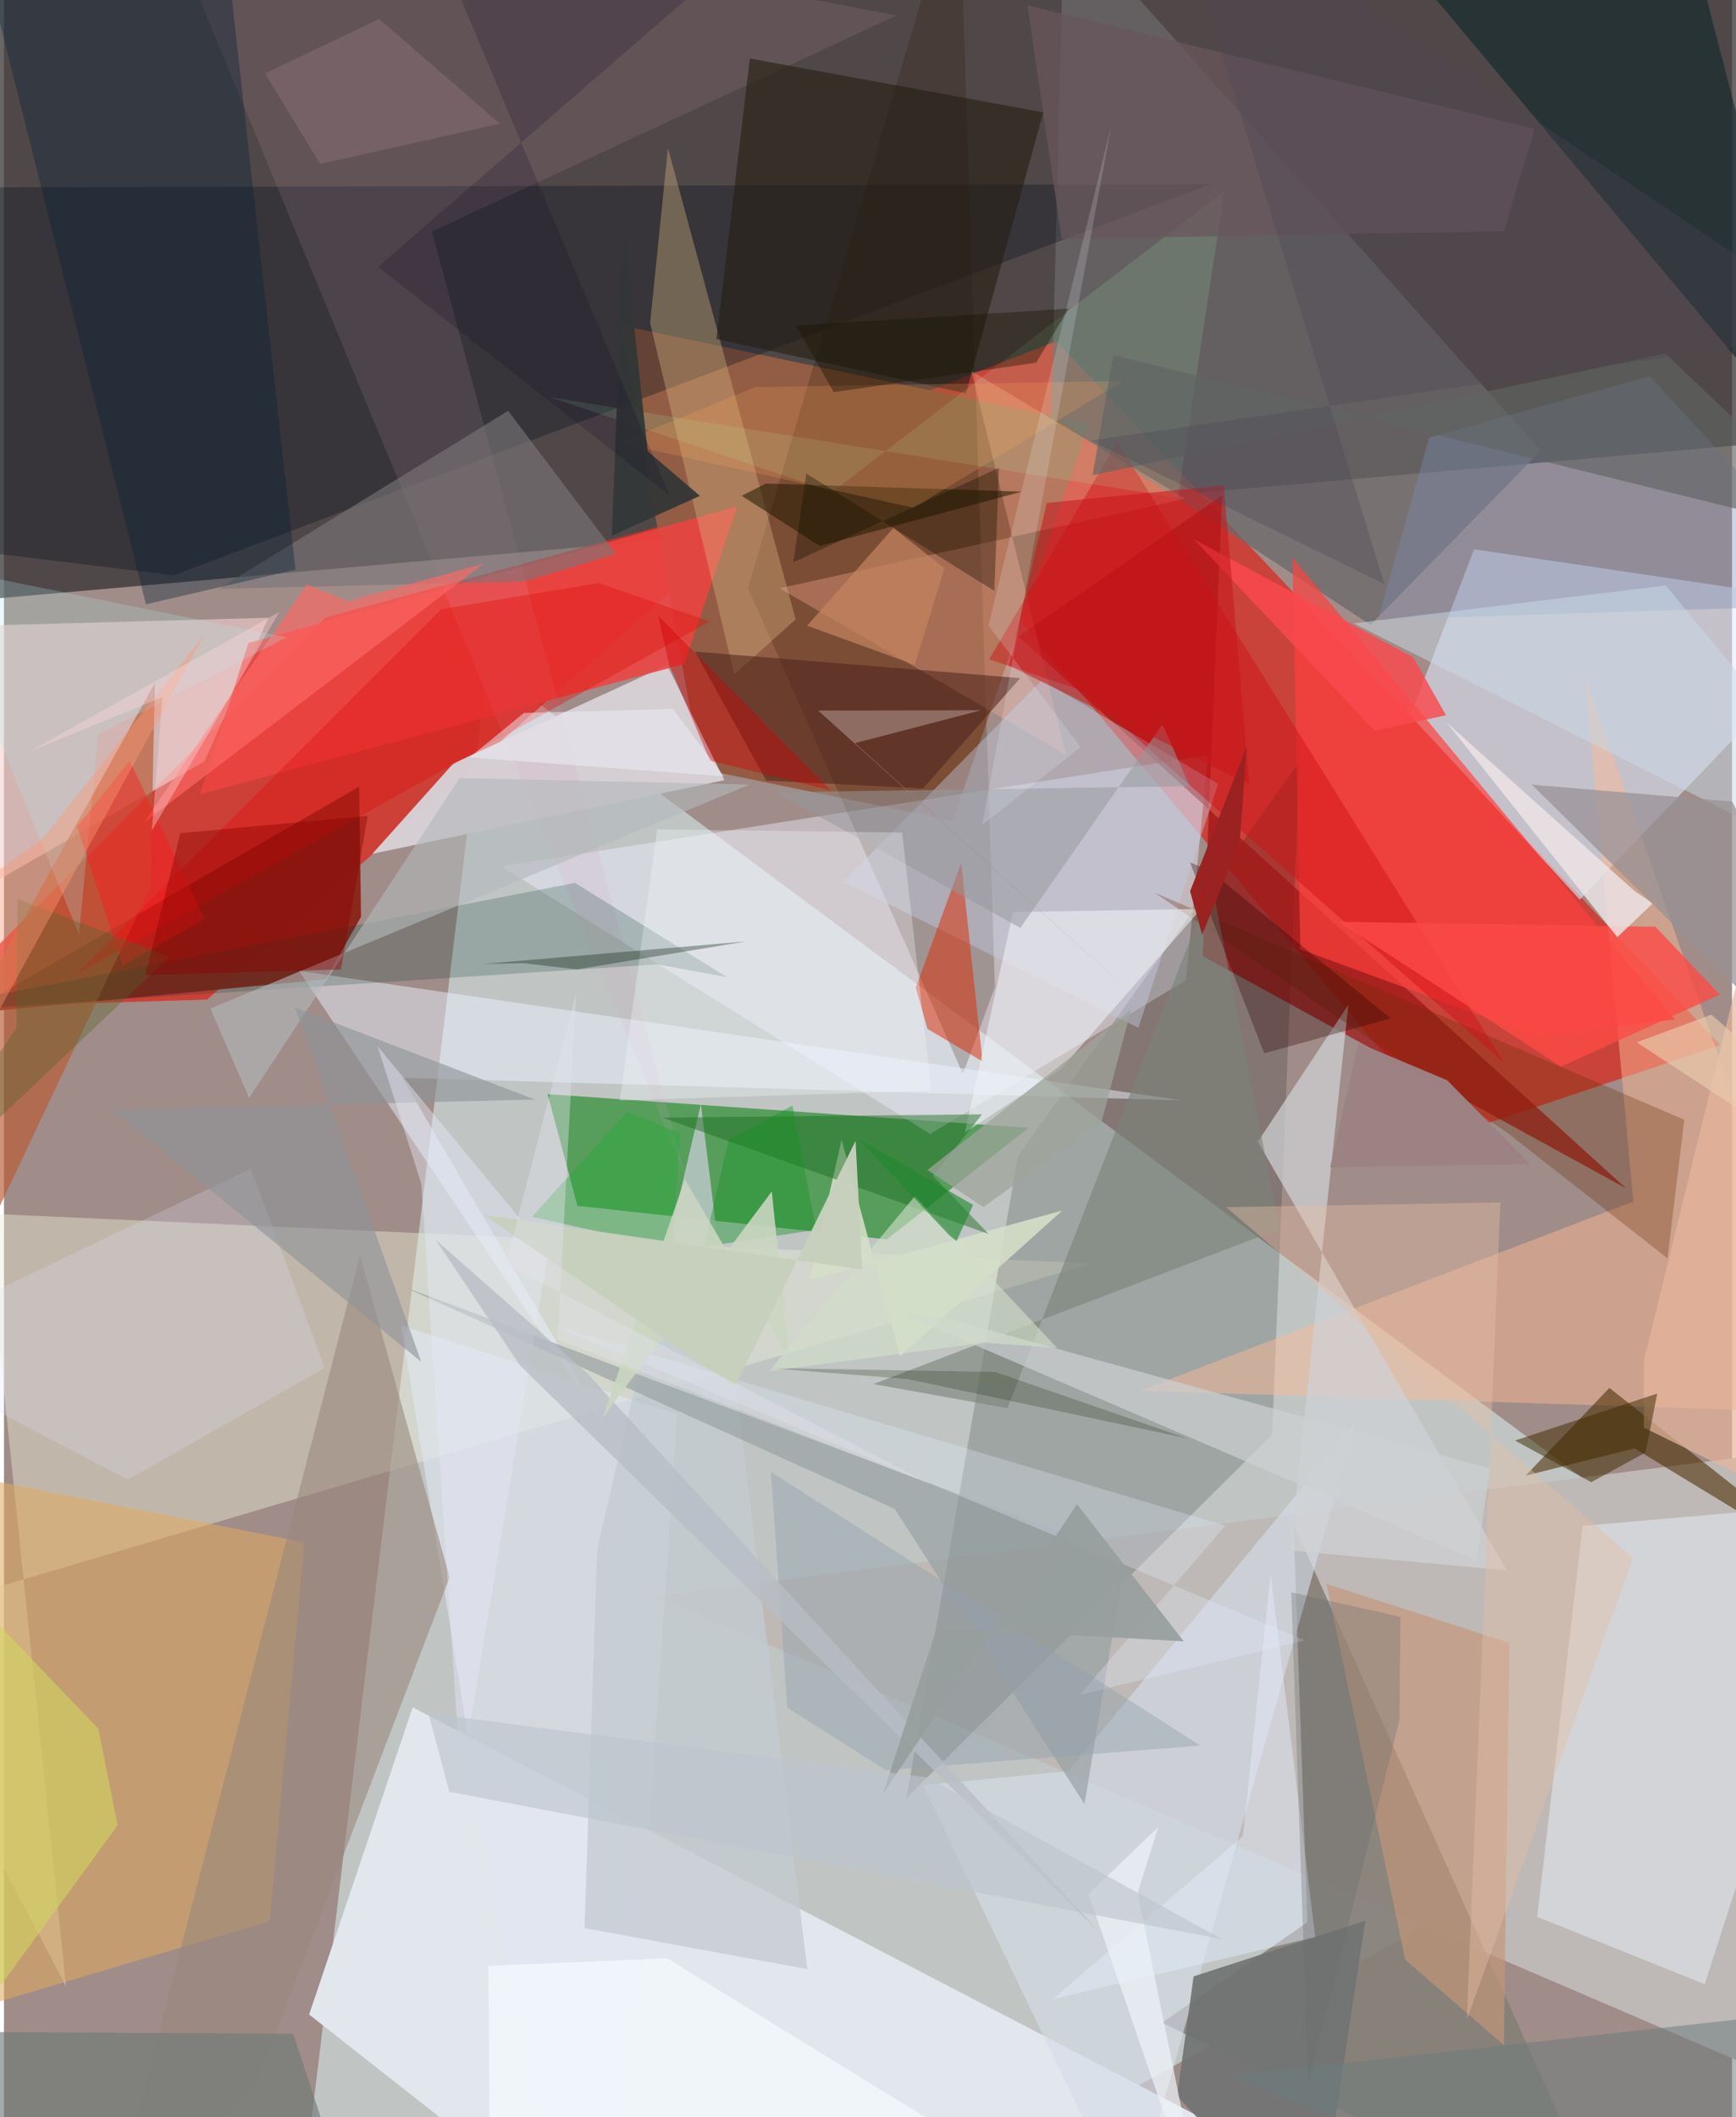 <svg xmlns="http://www.w3.org/2000/svg" width="228" height="278" viewBox="0 0 836 1024"><path fill="#a08c88" d="M0 0h836v1024H0z"/><path fill="#343032" fill-opacity=".737" d="M-62-62h902.27L898 210.188l-960 84.385z"/><path fill="#dbf4f5" fill-opacity=".545" d="M141.45 1086l92.4-764.214L898 814.492l-476.23 264.912z"/><path fill="#ca433b" fill-opacity=".992" d="M700.666 549.024l-290.41-345.487 98.863-38.552 321.262 340.502z"/><path fill="#d63127" fill-opacity=".827" d="M98.207 483.494l279.29-245.306-221.92 60.465-188.381 188.62z"/><path fill="#208a26" fill-opacity=".655" d="M277.415 583.23l-14.412-54.038 232.62 16.308-68.522 53.953z"/><path fill="#925d44" d="M337.161 371.943l121.89 25.075 65.747-192.023-226.299-47.676z"/><path fill="#e3ebff" fill-opacity=".561" d="M680.395 345.864l81.906 89.287L898 293.387l-186.778-27.71z"/><path fill="#ebeefa" fill-opacity=".455" d="M240.58 418.979l207.483 129.496 123.712-74.308 10.807-108.922z"/><path fill="#e2e6ed" fill-opacity=".988" d="M197.719 825.767l-50.09 148.593L289.67 1086l322.744-44.468z"/><path fill="#beb9b6" fill-opacity=".996" d="M315.121 772.006L898 1022.08l-36.275 46.924-7.911-365.934z"/><path fill="#ececd7" fill-opacity=".435" d="M-62 785.02l92.057 175.774-39.018-373.84 535.063 24.14z"/><path fill="#867f78" fill-opacity=".91" d="M780.46 1086L623.834 737.141l6.763 192.57-70.327 48.6z"/><path fill="#030d0a" fill-opacity=".173" d="M436.613 869.616l176.9-175.713 13.299-325.558-136.294 190.878z"/><path fill="#8c251a" fill-opacity=".98" d="M171.85 380.46L-18.246 490.227l174-16.597 16.974-30.203z"/><path fill="#6b696a" fill-opacity=".749" d="M661.157 302.22L506.723 201.387l6.094-242.693 230.639 259.337z"/><path fill="#9e1716" fill-opacity=".733" d="M490.806 307.87l98.572-68.337-9.427 222.896 204.753 112.316z"/><path fill="#000e1b" fill-opacity=".318" d="M81.954 278.288l501.975-189.22-616.32 1.612-21.125 170.994z"/><path fill="#f5d1cf" fill-opacity=".584" d="M-45.02 303.548l172.912-4.76-30.943 69.547L-62 459.59z"/><path fill="#d5ced3" fill-opacity=".988" d="M178.202 412.961l170.325-35.642-27.702-55.655-103.392 47.57z"/><path fill="#dfa95f" fill-opacity=".561" d="M-62 705.03v280.812l190.514-56.617 16.833-183.215z"/><path fill="#fcb895" fill-opacity=".482" d="M549.463 672.65l340.606 10.824-125.21-356.4 23.384 254.013z"/><path fill="#2a1300" fill-opacity=".22" d="M359.947 284.393l103.948 234.961 15.526-41.884L462.022-62z"/><path fill="#eaf2fc" fill-opacity=".478" d="M741.75 927.092l21.965-189.048L898 726.281l-75.232 233.411z"/><path fill="#ed4441" fill-opacity=".878" d="M354.8 244.831l-236.557 66.196-23.376 73.13 234.228-62.989z"/><path fill="#eaf3ff" fill-opacity=".486" d="M142.746 469.586L296.6 699.426 192.656 521.288 569.9 532.233z"/><path fill="#ff3f3d" fill-opacity=".682" d="M627.172 459.138l114.013 41.86 67.176-7.914-185.034-223.393z"/><path fill="#ffb096" fill-opacity=".333" d="M375.252 284.529l138.534 80.67-45.72-185.687 103.526 61.691z"/><path fill="#4a2d00" fill-opacity=".573" d="M736.135 713.722l52.717-13.19L898 766.94l-121.339-95.656z"/><path fill="#d4dce7" fill-opacity=".635" d="M653.872 688.27L515.038 856.613l-70.332 6.85 100.448 209.276z"/><path fill="#e1e6f2" fill-opacity=".6" d="M192.12 641.038l70.113 429.744 40.96-53.164 22.526-333.56z"/><path fill="#dfa1bd" fill-opacity=".133" d="M69.305-62l362.43 69.497L207.07 111.975l122.691 457.2z"/><path fill="#0e262b" fill-opacity=".596" d="M893.942 270.923L879.57 222.89 691.869-1.381 807.888-62z"/><path fill="#c59679" fill-opacity=".667" d="M639.767 766.037l38.155 181.834 47.693 41.235 2.625-194.546z"/><path fill="#99877c" fill-opacity=".584" d="M122.157 1007.524l93.455-244.6-43.378-155.72L48.392 1086z"/><path fill="#dabb87" fill-opacity=".361" d="M383.002 299.588L353.3 326.224 312.6 156.3l8.612-84.703z"/><path fill="#b95b37" fill-opacity=".667" d="M-53.396 557.616L-62 710.193 70.823 429.41l2.212-99.09z"/><path fill="#c4cde3" fill-opacity=".427" d="M587.39 379.11l-85.263-50.168-95.983 97.48 142.656 70.69z"/><path fill="#d0d1d5" fill-opacity=".722" d="M727.047 759.543l-104.809-9.595 28.141-263.9-43.816 66.211z"/><path fill="#262014" fill-opacity=".616" d="M465.353 190.255l37.446-135.91-141.953-26.063-16.195 135.715z"/><path fill="#0a3b2f" fill-opacity=".216" d="M276.26 427.045l-327.34 63.32 367.116-23.944 33.76 6.21z"/><path fill="#dc2c06" fill-opacity=".51" d="M463.11 417.278l-21.983 60.378 5.602 19.962 26.674 15.786z"/><path fill="#642a00" fill-opacity=".29" d="M727.58 548.09L556.47 431.65l256.41 109.916-8.085 67.044z"/><path fill="#7b7679" fill-opacity=".612" d="M243.904 198.696l52.249 69.182-44.426 13.339-147.918 3.599z"/><path fill="#c4cbd1" fill-opacity=".776" d="M280.878 932.57l6.084-183.241 50.193-215.384 51.5 418.43z"/><path fill="#072136" fill-opacity=".369" d="M103.406-62l37.646 337.487-72.367 16.771L-5.293-2.302z"/><path fill="#cf1015" fill-opacity=".459" d="M538.633 213.678L476.637 318.89l45.571 15.388 203.655 179.99z"/><path fill="#7a8fb6" fill-opacity=".369" d="M664.751 299.759L898 292.187 796.077 181.995l-106.63 29.611z"/><path fill="#959fa1" fill-opacity=".651" d="M430.932 729.828l91.818 142.76 19.77-119.789-348.874-130.31z"/><path fill="#d5dec8" fill-opacity=".875" d="M405.23 551.272l28.262 104.69 78.53-70.468-122.175 33.46z"/><path fill="#707473" fill-opacity=".925" d="M575.508 955.922l83.059-26.935L634.898 1086l-67.373-72.238z"/><path fill="#4d241c" fill-opacity=".553" d="M444.639 381.318l-75.842-3.753-34.503-62.405 157.327 12.838z"/><path fill="#f0f5f9" fill-opacity=".525" d="M511.245 517.15l67.871-77.535-90.953 1.516-23.29 106.653z"/><path fill="#a1fdb8" fill-opacity=".145" d="M567.9 240.818l22.444-148.4-189.507 145.456-136.71-45.755z"/><path fill="#de100d" fill-opacity=".373" d="M341.38 300.61l-53.542-18.664-76.394 12.753-176.69 176.713z"/><path fill="#1b6a20" fill-opacity=".459" d="M476.376 596.854l-26.938-28.108 23.725-29.76-154.58 1.556z"/><path fill="#7a8279" fill-opacity=".608" d="M420.569 669.419l64.9 11.672 98.877-253.378 32.826 166.663z"/><path fill="#fc4b46" fill-opacity=".792" d="M798.953 448.248l31.089 32.817-76.824 34.847-107.507-70.064z"/><path fill="#ced0d3" fill-opacity=".686" d="M712.31 754.722l6.631-44.399-261.455-72.363-22.885-2.499z"/><path fill="#221a01" fill-opacity=".545" d="M394.697 264.045l-37.827-24.257 11.735-5.91 123.81 3.905z"/><path fill="#2ba738" fill-opacity=".439" d="M255.39 588.517l46.113-50.771 25.586 10.321-3.632 55.553z"/><path fill="#fa4a4f" fill-opacity=".831" d="M681.822 317.988l-106.282-57.24 87.586 92.739 34.47-7.561z"/><path fill="#e1e3fc" fill-opacity=".239" d="M155.188 661.569l-95.213 54.09L-62 651.905l181.477-86.64z"/><path fill="#b3b8bc" fill-opacity=".608" d="M99.887 487.777l260.794-108.313-140.228-3.156-101.835 154.73z"/><path fill="#e6b59c" fill-opacity=".698" d="M793.326 690.482L898 742.083l-41.77-339.825-62.844 255.456z"/><path fill="#ede3e6" fill-opacity=".839" d="M797.626 436.927l-8.893-6.052-90.538-81.168 82.322 103.57z"/><path fill="#3f2b00" fill-opacity=".514" d="M767.893 716.892l26.281-14.39 5.64-28.486-68.806 22.722z"/><path fill="#2e0100" fill-opacity=".318" d="M609.703 509.443l-35.941-92.352 9.93 4.206 87.094 71.255z"/><path fill="#e1edfd" fill-opacity=".302" d="M629.427 793.417L520.464 819.71l70.36-81.788-326.564-97.395z"/><path fill="#e5bda6" fill-opacity=".412" d="M788.143 753.38L707.72 976.75l16.202-395.164-132.632 2.261z"/><path fill="#96989d" fill-opacity=".533" d="M573.657 380.252l-200.482 2.94 118.535 65.603 68.76-98.447z"/><path fill="#f7f9fd" fill-opacity=".302" d="M316.003 401.129l-18.066 131.139 150.781-4.763-14.206-124.811z"/><path fill="#8f9399" fill-opacity=".624" d="M140.805 487.305l116.015 44.489-204.46 5.092L201.866 658.65z"/><path fill="#69565b" fill-opacity=".745" d="M495.194 2.594l16.488 112.986 214.006-3.765L740.413 62.3z"/><path fill="#c9d9e5" fill-opacity=".51" d="M879.357 374.718L898 424.844 652.987 301.491l150.945-18.331z"/><path fill="#9d8385" fill-opacity=".973" d="M641.563 564.627l13.571-60.23 43.034 18.078 40.07 40.568z"/><path fill="#e3ecfb" fill-opacity=".467" d="M599.33 888.037l-91.923 78.892 126.956-30.055-21.585-175.513z"/><path fill="#ff6864" fill-opacity=".655" d="M67.637 397.945l164.425-125.337-65.69 18.21-19.882-8.14z"/><path fill="#999296" fill-opacity=".729" d="M739.131 379.508l96.942 8.19 49.123 94.773L898 536.506z"/><path fill="#6d7977" fill-opacity=".624" d="M-62 982.505l201.917 1.19L173.655 1086H52.758z"/><path fill="#fea85d" fill-opacity=".212" d="M440.08 245.59l-142.489-31.41 65.86-26.953 177.868-2.928z"/><path fill="#f5f9ff" fill-opacity=".741" d="M546.467 1086L320.79 947.134l-86.484 3.67 1.042 121.58z"/><path fill="#021405" fill-opacity=".314" d="M231.63 466.239l19.718-.357 25.807 2.989 81.87-13.546z"/><path fill="#606564" fill-opacity=".647" d="M898 260.885l-94.207-89.888-277.15 58.84 10.082-58.056z"/><path fill="#d2d35f" fill-opacity=".62" d="M-62 1043.147L54.984 882.838l-9.308-46.68-86.259-90.196z"/><path fill="#ade8ea" fill-opacity=".239" d="M-37 273.163L36.31 451.98l9.274-96.646 91.196-47.038z"/><path fill="#323737" fill-opacity=".937" d="M311.425 218.257l25.234 21.566-42.605 19.295 5.72-148.31z"/><path fill="#95a3ad" fill-opacity=".451" d="M426.724 856.187l-47.774-30.19-7.94-114.118 207.758 132.372z"/><path fill="#ff151a" fill-opacity=".404" d="M60.807 367.952l36.28 76.52-39.805 22.442-21.903-67.157z"/><path fill="#6e7d7f" fill-opacity=".533" d="M898 933.871l-38.276 40.536-267.01 29.613L803.788 1086z"/><path fill="#e4e7f4" fill-opacity=".455" d="M201.92 572.644l19.138 288.389 42.196-255.048-82.51-99.974z"/><path fill="#d00005" fill-opacity=".412" d="M399.967 382.262l-58.419-14.368-19.728-46.372-5.406-23.823z"/><path fill="#c48560" fill-opacity=".702" d="M430.306 255.332l-41.767 47.292 52.088 18.954L455 274.794z"/><path fill="#1a2809" fill-opacity=".239" d="M369.871 661.694l109.565 1.861 92.91 32.109-135.102-28.662z"/><path fill="#1a1100" fill-opacity=".365" d="M481.34 226.27l-2.209 59.548-90.977-56.788-6.271 42.89z"/><path fill="#56622a" fill-opacity=".357" d="M-62 597.28L6.042 497.146l.435-62.353 73.642 27.93z"/><path fill="#a08078" fill-opacity=".733" d="M411.74 359.42l60.988-15.89-78.839.147 150.373 135.64z"/><path fill="#9ea49a" fill-opacity=".745" d="M530.916 542.882l14.372-54.655-98.536 77.646 27.024 17.935z"/><path fill="#179427" fill-opacity=".416" d="M350.57 551.335l-11.916 51.643 54.252-8.16-11.45-60.131z"/><path fill="#b8bdc4" fill-opacity=".773" d="M208.89 599.7l73.36 64.57 247.311 269.916-279.948-273.808z"/><path fill="#c6171d" fill-opacity=".549" d="M590.112 234.751l12.352 144.812-116.28-57.705 18.29-78.606z"/><path fill="#cad5c1" fill-opacity=".894" d="M371.45 576.276l8.372 80.372-50.414-86.297-39.791 115.397z"/><path fill="#4d4756" fill-opacity=".329" d="M525.845 213.032l141.958 69.428L562.225-62l330.182 221.98z"/><path fill="#eef6fd" fill-opacity=".184" d="M476.237 302.556L535.693 60.73 473.22 399.026l47.65-37.689z"/><path fill="#979f9e" fill-opacity=".914" d="M570.754 793.87l-119.464-6.68-26.128 80.645 93.948-140.348z"/><path fill="#edf2f7" fill-opacity=".714" d="M548.44 915.526L583.11 1086l-58.372-169.872 33.72-32.582z"/><path fill="#eff0f8" fill-opacity=".482" d="M348.265 375.49l-123.004-9.138 26.297-21.545 72.026-1.92z"/><path fill="#d2deca" fill-opacity=".62" d="M440.699 578.516l-70.5 84.62 103.883-13.712 35.391 2.536z"/><path fill="#9b2322" fill-opacity=".996" d="M597.826 407.325l3.413-46.36-27.414 70.096 5.84 21.043z"/><path fill="#c7d0bd" fill-opacity=".973" d="M232.27 587.644l182.966 26.418-3.254-62.262-58.415 118.962z"/><path fill="#896d75" fill-opacity=".522" d="M126.322 35.507l26.634 43.788 86.973-19.471-58.417-50.64z"/><path fill="#ebccaf" fill-opacity=".624" d="M826 490.757l72 62.975v21.361l-108.117-70.956z"/><path fill="#181200" fill-opacity=".392" d="M383.162 157.473l18.25 32.212 97.94-14.293 15.744-26.12z"/><path fill="#8a0000" fill-opacity=".412" d="M85.313 402.984l-16.867 68.578 94.575-2.648 13-74.319z"/><path fill="#6b6e6e" fill-opacity=".329" d="M675.14 831.884l-44.12 176.126-8.277-237.919 52.812 11.948z"/><path fill="#ff9872" fill-opacity=".404" d="M97.134 306.74L-62 597.833l55.027-173.796 25.4-18.062z"/><path fill="#bdc4ce" fill-opacity=".631" d="M589.388 937.956l-373.902-71.34-10.13-37.889 241.64 31.007z"/><path fill="#e3e3eb" fill-opacity=".412" d="M448.356 717.935L242.79 611.563l33.978-131.103-8.89 167.422z"/><path fill="#ffdadc" fill-opacity=".369" d="M71.499 401.802l5.171-64.644-64.96 26.614 121.436-67.7z"/><path fill="#140a26" fill-opacity=".196" d="M369.677-34.74L180.988 129.077 322.04 239.63 195.143-62z"/><path fill="#21882e" fill-opacity=".631" d="M413.489 550.86l43.912 46.672 3.414 2.723 8.036-17.496z"/></svg>